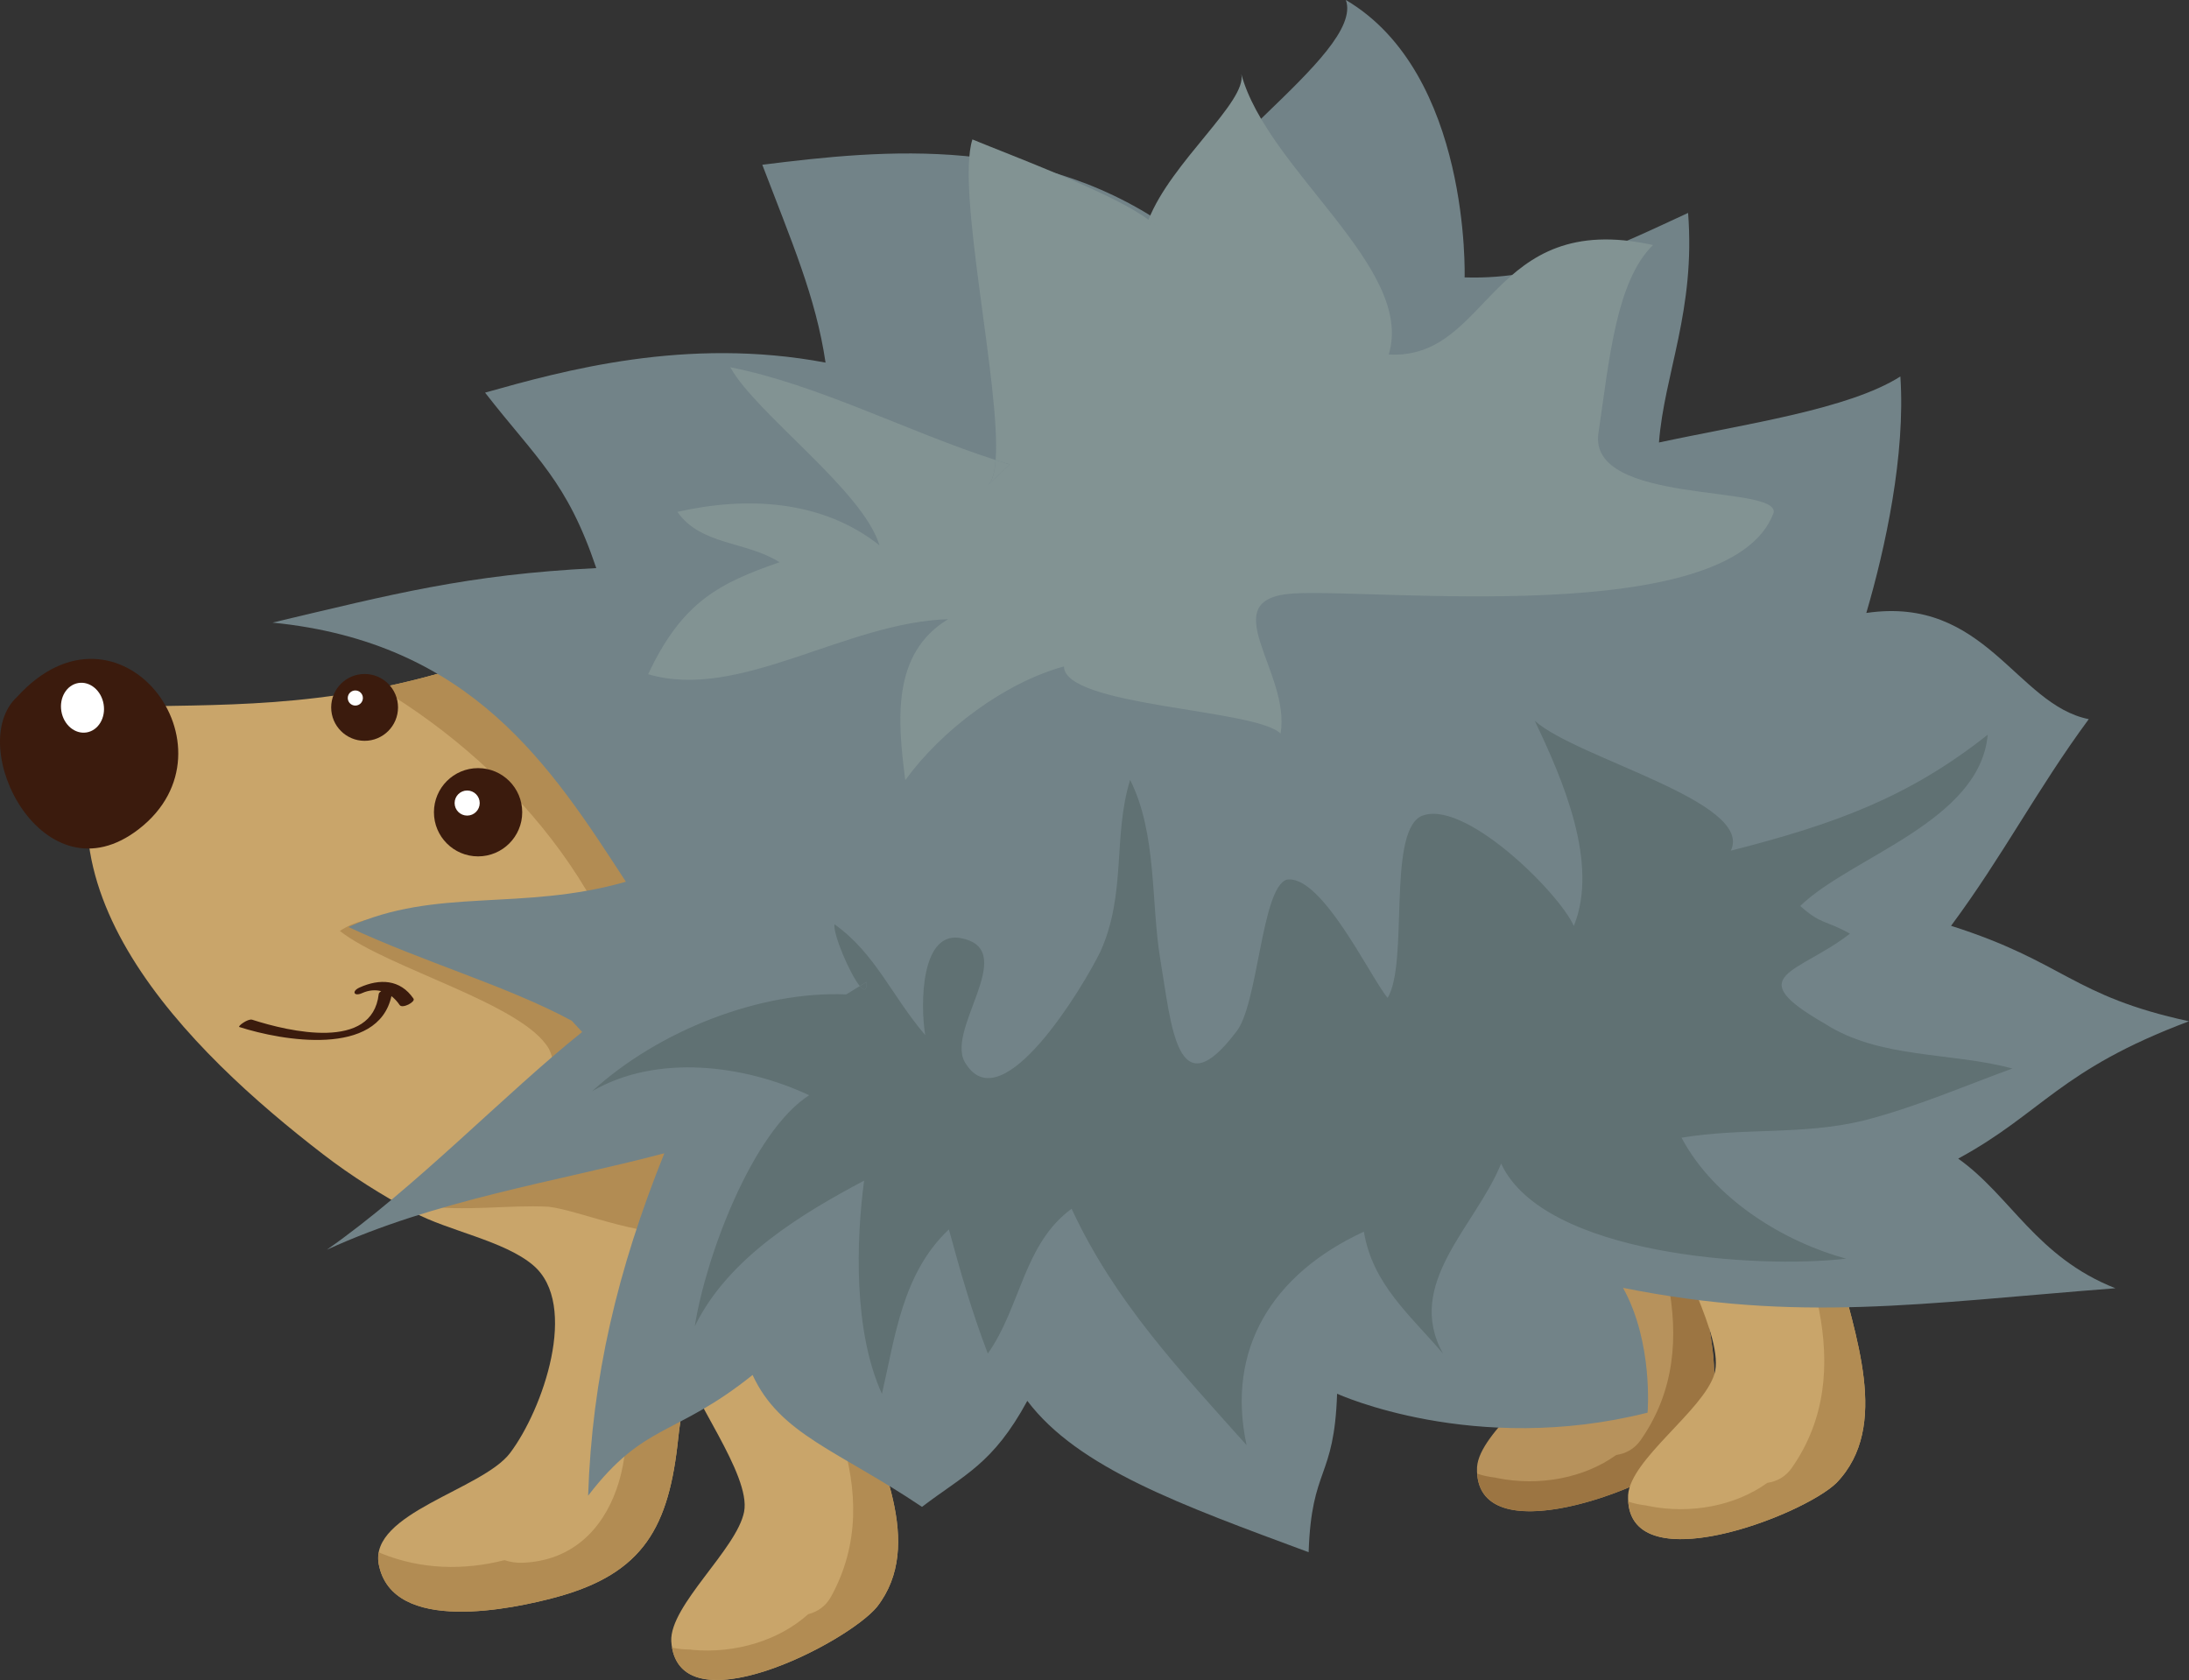 <?xml version="1.0" encoding="utf-8"?>
<!-- Generator: Adobe Illustrator 15.0.0, SVG Export Plug-In . SVG Version: 6.00 Build 0)  -->
<!DOCTYPE svg PUBLIC "-//W3C//DTD SVG 1.1//EN" "http://www.w3.org/Graphics/SVG/1.1/DTD/svg11.dtd">
<svg version="1.1" id="Layer_1" xmlns="http://www.w3.org/2000/svg" xmlns:xlink="http://www.w3.org/1999/xlink" x="0px" y="0px"
	 width="125.619px" height="96.427px" viewBox="0 0 125.619 96.427" enable-background="new 0 0 125.619 96.427"
	 xml:space="preserve">
<rect x="0" y="0" width="125.619" height="96.427" fill="#333333" stroke="none"/>
<g>
	<path fill="#B7925C" d="M96.729,70.721c1.023,4.281,3.122,9.532-0.004,12.784c-1.929,1.903-12.166,5.827-11.963,0.706
		c0.134-2.053,4.309-4.854,4.95-6.937c0.644-2.084-2.463-7.009-2.585-9.045c-0.138-2.291,1.212-1.096,1.074-3.388l0.047,0.765
		C93.141,61.993,95.691,66.185,96.729,70.721z"/>
	<path fill="#9C7542" d="M96.729,70.721c1.023,4.281,3.122,9.532-0.004,12.784c-1.88,1.854-11.642,5.625-11.953,1.077
		c0.327,0.113,0.675,0.186,1.033,0.225c0.034,0.01,0.064,0.021,0.1,0.024c2.442,0.499,5.024-0.008,6.845-1.321
		c0.541-0.076,1.045-0.343,1.402-0.854c3.934-5.621,0.831-12.495-1.752-18.331C94.676,64.837,96.038,67.7,96.729,70.721z"/>
	<path fill="#C9A56A" d="M23.746,69.585c-1.808-0.974-3.559-2.067-5.188-3.321C10.834,60.323,0.925,50.612,6.736,40.581
		c5.661-0.177,11.813,0.158,19.536-2.254c2.433-0.759,13.729,7.827,15.488,5.979c3.424,2.243-2.457,34.507-2.833,38.184
		c-0.527,5.137-1.969,7.822-7.04,9.19c-2.413,0.647-9.371,2.169-10.152-1.896c-0.563-2.94,5.939-4.281,7.532-6.382
		c1.886-2.491,3.984-8.525,1.331-10.78C28.941,71.21,25.717,70.649,23.746,69.585z"/>
	<path fill="#B28C53" d="M19.503,53.431c3.938-2.606,13.997,1.297,17.841,4.765c-0.09-0.078-0.179-0.152-0.266-0.221l0.925,0.879
		c-0.193-0.219-0.414-0.437-0.659-0.658c2.938,2.582,6.492,10.064,2.101,12.311c-1.927,0.842-6.122-1.038-7.967-1.246
		c-2.349-0.121-4.862,0.302-7.254-0.071c2.261-1.933,8.839-5.883,7.28-8.982C30.032,57.608,22.19,55.566,19.503,53.431z"/>
	<path fill="#B28C53" d="M38.003,58.854l-0.925-0.879c0.087,0.067,0.176,0.143,0.266,0.221
		C37.589,58.417,37.809,58.635,38.003,58.854z"/>
	<path fill="#B28C53" d="M21.775,39.475c1.442-0.289,2.937-0.66,4.497-1.147c2.433-0.759,13.729,7.827,15.488,5.979
		c3.424,2.243-2.457,34.507-2.833,38.184c-0.527,5.137-1.969,7.822-7.04,9.19c-2.413,0.647-9.371,2.169-10.152-1.896
		c-0.046-0.243-0.038-0.472,0.003-0.696c0.046,0.022,0.089,0.049,0.137,0.068c2.292,0.933,4.748,0.983,7.075,0.39
		c0.329,0.108,0.68,0.165,1.053,0.149c5.663-0.234,6.927-7.192,5.254-11.528c1.725-4.951,3.854-10.216,2.683-15.166
		c-0.133-0.563-0.401-1-0.746-1.323C36.35,52.335,29.803,44.274,21.775,39.475z"/>
	<path fill="#C9A56A" d="M39.871,74.574l0.127,0.753c4.479-4.117,7.463-0.223,8.979,4.179c1.475,4.147,4.12,9.146,1.359,12.711
		c-1.716,2.101-11.475,7.094-11.815,1.979c-0.09-2.056,3.764-5.286,4.18-7.425s-3.196-6.705-3.535-8.717
		C38.783,75.788,40.253,76.834,39.871,74.574z"/>
	<path fill="#B28C53" d="M48.976,79.505c1.475,4.147,4.12,9.146,1.359,12.711c-1.67,2.048-10.975,6.834-11.77,2.35
		c0.337,0.076,0.689,0.109,1.05,0.11c0.036,0.007,0.069,0.016,0.104,0.018c2.48,0.23,4.993-0.545,6.66-2.046
		c0.532-0.135,1.006-0.452,1.308-1c3.311-6.008-0.509-12.513-3.699-18.039C46.307,73.875,47.966,76.577,48.976,79.505z"/>
	<path fill="#C9A56A" d="M105.398,72.319c1.023,4.284,3.121,9.533-0.004,12.786c-1.931,1.903-12.168,5.827-11.963,0.705
		c0.134-2.052,4.309-4.854,4.95-6.937c0.642-2.082-2.464-7.011-2.587-9.046c-0.135-2.291,1.214-1.094,1.076-3.385l0.045,0.764
		C101.81,63.591,104.36,67.782,105.398,72.319z"/>
	<path fill="#B28C53" d="M105.398,72.319c1.023,4.284,3.121,9.533-0.004,12.786c-1.881,1.854-11.643,5.624-11.954,1.078
		c0.328,0.112,0.675,0.184,1.034,0.225c0.033,0.007,0.066,0.021,0.099,0.025c2.442,0.496,5.025-0.008,6.845-1.323
		c0.542-0.076,1.044-0.342,1.403-0.854c3.932-5.622,0.83-12.493-1.752-18.33C103.345,66.437,104.708,69.299,105.398,72.319z"/>
	<path fill="#728388" d="M112.374,66.5c3.026,2.15,4.475,5.644,9.021,7.44c-11.167,0.863-18.171,1.997-28.255-0.023
		c1.751,3.151,1.409,7.164,1.409,7.164c-9.963,2.509-17.818-1.086-17.818-1.086c-0.165,4.945-1.467,4.151-1.633,9.096
		c-7.333-2.721-13.229-4.832-16.144-8.688c-1.98,3.646-3.614,4.229-6.044,6.085c-4.841-3.255-8.144-4.149-9.722-7.57
		c-4.451,3.563-6.203,2.705-9.438,6.929c0.229-6.8,1.673-12.938,4.374-19.653c-6.243,1.646-13.082,2.653-19.367,5.535
		c5.068-3.541,10.2-8.938,14.65-12.498l-0.595-0.643c-3.648-1.979-8.551-3.381-12.814-5.381c5.028-2.304,9.922-0.879,15.919-2.599
		c-4.298-6.62-8.858-13.743-20.28-14.873c6.861-1.625,11.145-2.759,18.581-3.128c-1.688-5.006-3.417-6.26-6.382-10.072
		c4.476-1.258,11.546-3.229,19.539-1.724c-0.557-3.771-1.961-6.975-3.63-11.355c6.974-0.873,16.056-1.808,23.904,4.022
		C67.155,9.749,78.364,3.133,77.233,0c7.175,4.225,6.816,15.921,6.816,15.921c4.944,0.167,9.056-1.97,12.825-3.7
		c0.433,5.584-1.366,9.226-1.672,13.176c4.985-1.07,10.882-1.901,13.854-3.789c0.3,4.514-0.862,9.845-1.955,13.574
		c6.839-1.008,8.599,5.264,12.766,6.094c-2.964,4.019-4.917,7.839-7.903,11.862c6.537,2.075,6.9,4.015,13.655,5.479
		C118.184,61.406,117.208,63.875,112.374,66.5z"/>
	<path fill="#829393" d="M65.907,12.619c-0.104-0.082-0.221-0.163-0.347-0.246C65.652,12.436,65.778,12.526,65.907,12.619z"/>
	<polygon fill="#829393" points="65.56,12.373 65.559,12.371 65.56,12.371 	"/>
	<path fill="#829393" d="M65.559,12.371C65.357,12.227,65.41,12.264,65.559,12.371L65.559,12.371z"/>
	<path fill="#829393" d="M101.785,29.421c-2.437,6.708-22.948,4.336-27.592,4.645c-4.646,0.308-0.099,4.513-0.706,8.039
		c-1.397-1.421-12.403-1.545-12.43-3.855c-3.424,0.94-7.026,3.658-9.106,6.527c-0.433-3.375-0.814-7.257,2.457-9.238
		c-5.912,0.182-11.985,4.705-17.212,3.158c1.951-4.161,4.092-5.232,7.541-6.427c-1.929-1.219-4.516-0.962-5.863-2.891
		c3.933-0.891,8.272-0.715,11.598,1.922c-0.967-3.171-7.041-7.508-8.565-10.222c5.008,0.984,10.244,3.728,15.231,5.324
		c-0.052,0.691-0.184,1.188-0.426,1.417l1.235-1.166c-0.269-0.079-0.539-0.164-0.81-0.251c0.313-4.165-2.289-15.418-1.334-18.4
		c2.328,0.958,7.58,2.915,9.757,4.367c0.076,0.056,0.189,0.135,0.348,0.247c0.418,0.301,0.838,0.596,0,0
		c1.289-3.309,5.682-6.797,5.325-8.369c1.5,5.53,9.981,11.125,8.461,16.099c5.863,0.325,5.765-8.352,15.165-6.284
		c-2.132,2.096-2.508,6.622-3.13,10.788C91.107,29.018,102.036,27.785,101.785,29.421z"/>
	<path fill="#829393" d="M65.908,12.618C66.746,13.213,66.326,12.918,65.908,12.618L65.908,12.618z"/>
	<path fill="#829393" d="M57.137,26.405c0.271,0.087,0.541,0.172,0.81,0.251l-1.235,1.166
		C56.954,27.591,57.086,27.096,57.137,26.405z"/>
	<polygon fill="#829393" points="65.907,12.619 65.908,12.618 65.908,12.618 	"/>
	<path fill="#607173" d="M49.342,56.6l0.394-0.239C49.75,56.895,49.583,56.89,49.342,56.6z"/>
	<path fill="#607173" d="M103.31,51.999c1.218,1.088,1.429,0.794,2.854,1.589c-2.973,2.312-6.327,2.357-1.459,5.158
		c3.189,2.049,7.257,1.625,10.779,2.583c-2.681,0.97-5.572,2.231-8.547,2.988c-3.479,0.846-6.92,0.392-10.439,0.983
		c1.892,3.562,5.922,5.985,9.444,6.942c-5.073,0.597-17.357-0.181-19.798-5.459c-1.461,3.607-5.564,6.884-3.337,10.905
		c-1.932-2.261-4.032-3.978-4.54-6.995c-5.278,2.44-7.914,6.764-6.73,12.252c-3.821-4.271-7.602-8.287-10.041-13.568
		c-2.765,2.021-2.926,5.667-4.81,8.312c-0.924-2.431-1.559-4.652-2.233-7.125c-2.678,2.52-3.092,6.212-3.842,9.439
		c-1.64-3.602-1.48-8.802-1.023-12.24c-3.562,1.892-7.793,4.416-9.717,8.357c0.625-3.984,3.296-11.156,6.562-13.258
		c-3.649-1.715-8.682-2.418-12.452-0.232c3.812-3.484,9.636-5.759,14.583-5.556l0.778-0.478c0.239,0.29,0.407,0.295,0.394-0.239
		l-0.394,0.239c-0.569-0.687-1.544-2.988-1.456-3.548c2.351,1.673,3.275,4.102,5.21,6.363c-0.296-1.761-0.263-6.163,2.171-5.538
		c3.229,0.75-1.168,5.368,0.179,7.212c2.101,3.267,6.742-4.497,7.703-6.468c1.505-3.356,0.703-6.586,1.704-9.857
		c1.556,3.101,1.186,7.042,1.734,10.313c0.636,3.771,0.938,8.635,4.326,4.185c1.296-1.512,1.454-8.261,2.92-8.768
		c2.013-0.34,4.833,5.653,5.798,6.784c1.214-2.016-0.014-9.309,1.87-10.402c2.389-1.177,7.972,4.351,8.815,6.276
		c1.46-3.607-0.643-8.426-2.241-11.777c2.435,2.176,12.588,4.643,11.252,7.454c5.95-1.519,10.18-3.044,14.742-6.656
		C113.617,47.162,106.2,49.187,103.31,51.999z"/>
	<path fill="#3B1B0D" d="M0.979,39.999c5.841-6.429,12.968,2.943,6.994,7.583C2.498,51.835-2.073,42.815,0.979,39.999z"/>
	<circle fill="#3B1B0D" cx="20.923" cy="40.602" r="1.918"/>
	<circle fill="#3B1B0D" cx="27.435" cy="46.62" r="2.533"/>
	<path fill="#3B1B0D" d="M20.778,57.001c-0.469,0.213-0.617-0.109-0.146-0.321c1.153-0.522,2.339-0.478,3.098,0.639
		c0.125,0.185-0.64,0.593-0.795,0.365c-0.139-0.205-0.297-0.374-0.471-0.51c-0.781,3.513-6.272,2.563-8.728,1.772
		c-0.12-0.039,0.497-0.495,0.734-0.419c2.136,0.688,6.897,1.803,7.263-1.472c0.008-0.059,0.063-0.116,0.143-0.168
		C21.537,56.8,21.166,56.827,20.778,57.001z"/>
	
		<ellipse transform="matrix(0.166 0.986 -0.986 0.166 44.003 29.214)" fill="#FFFFFF" cx="4.729" cy="40.623" rx="1.438" ry="1.229"/>
	<circle fill="#FFFFFF" cx="20.391" cy="40.063" r="0.434"/>
	<circle fill="#FFFFFF" cx="26.809" cy="46.092" r="0.72"/>
</g>
</svg>
